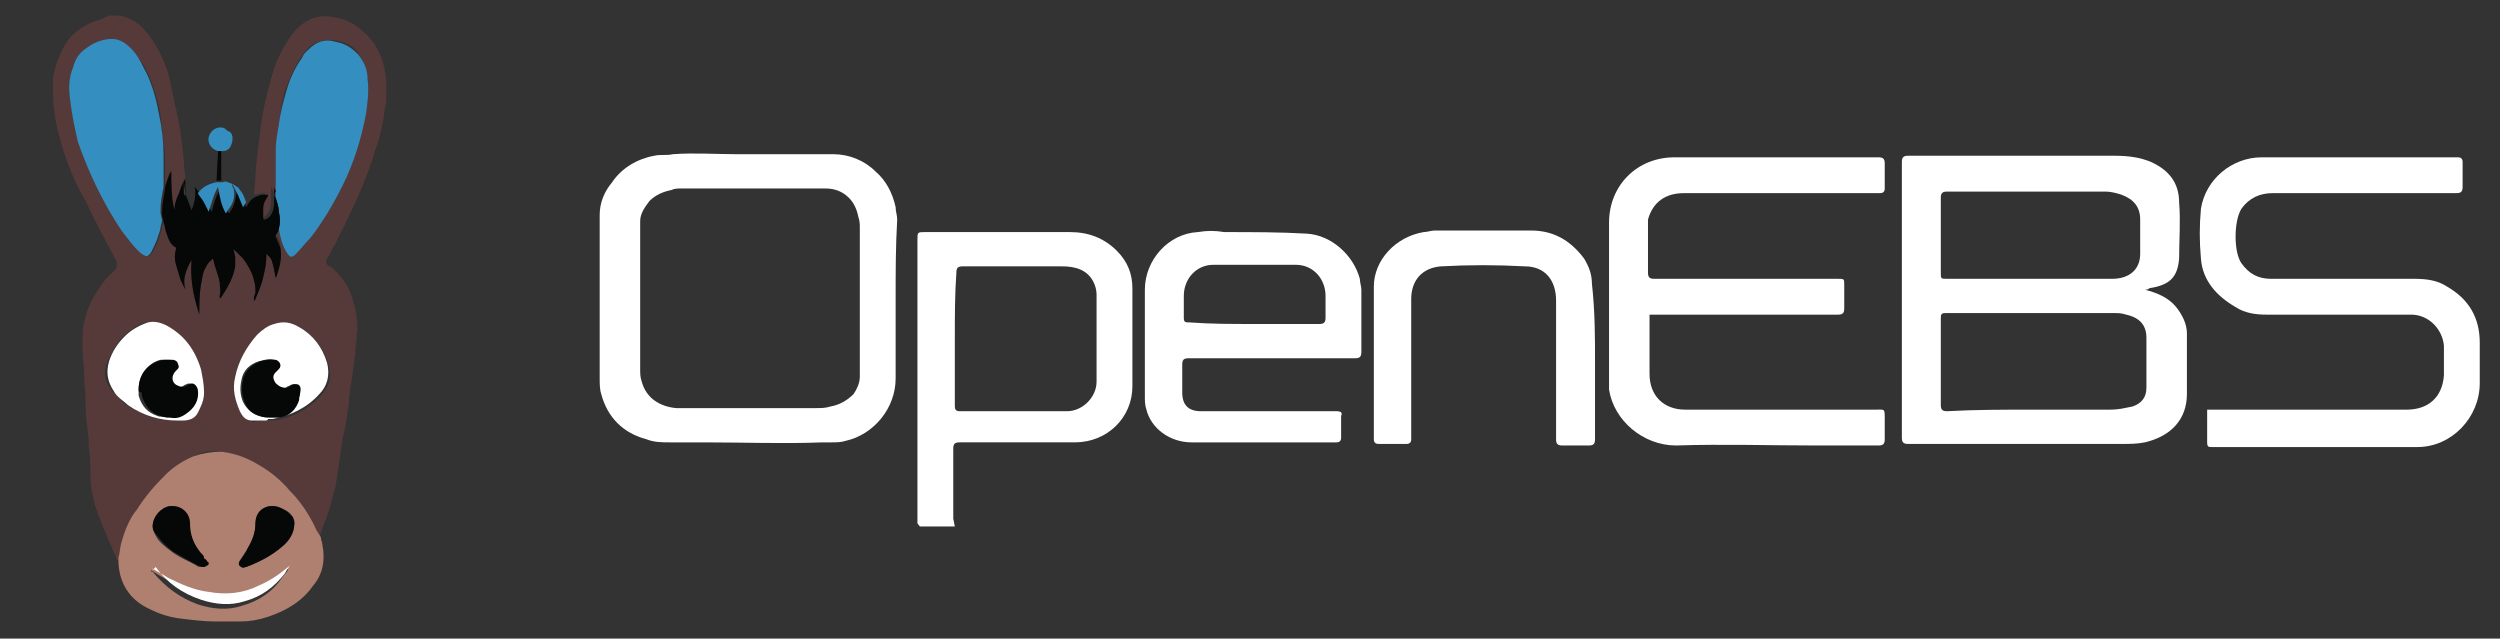 <?xml version="1.0" encoding="utf-8"?>
<!-- Generator: Adobe Illustrator 22.0.0, SVG Export Plug-In . SVG Version: 6.00 Build 0)  -->
<svg version="1.1" id="Layer_1" xmlns="http://www.w3.org/2000/svg" xmlns:xlink="http://www.w3.org/1999/xlink" x="0px" y="0px"
	 viewBox="0 0 160.5 41" style="enable-background:new 0 0 160.5 41;" xml:space="preserve">
<rect x="0" y="0" width="160.5" height="41" fill="#333333" stroke="none"/>
<style type="text/css">
	.st0{fill:#FFFFFF;}
	.st1{fill:#333333;}
	.st2{fill:#EAEAEA;}
	.st3{opacity:0.44;}
	.st4{fill:none;stroke:#C6C6C6;stroke-miterlimit:10;stroke-dasharray:8;}
	.st5{opacity:0.75;}
	.st6{fill:#663399;}
	.st7{opacity:0.29;}
	.st8{clip-path:url(#SVGID_2_);fill:#FFFFFF;}
	.st9{opacity:0.78;clip-path:url(#SVGID_2_);}
	.st10{fill:none;stroke:#663399;stroke-width:1.5;stroke-miterlimit:10;}
	.st11{fill:#7B7B7C;}
	.st12{fill:#F1F1F1;}
	.st13{fill:#1C1C1C;}
	.st14{fill:#8C8CF8;}
	.st15{opacity:0.31;fill:#8C8CF8;}
	.st16{fill:#D3D3D3;}
	.st17{fill:#8D8DF9;}
	.st18{fill:#FFFFFF;stroke:#663399;stroke-width:4;stroke-miterlimit:10;}
	.st19{fill:#DBDBDB;}
	.st20{fill:none;stroke:#BFBFC1;stroke-width:2;stroke-miterlimit:10;}
	.st21{fill:none;stroke:#FFFFFF;stroke-width:6;stroke-miterlimit:10;}
	.st22{opacity:0.39;}
	.st23{fill:none;stroke:#8C8CF8;stroke-miterlimit:10;stroke-dasharray:3;}
	.st24{fill:#C6C6C4;stroke:#FFFFFF;stroke-width:3;stroke-miterlimit:10;}
	.st25{fill:#C4C4C6;}
	.st26{fill:#FAFBFD;}
	.st27{fill:#848484;}
	.st28{fill:#FFFFFF;stroke:#DBDBDB;stroke-width:10;stroke-miterlimit:10;}
	.st29{fill:none;stroke:#8C8CF8;stroke-miterlimit:10;stroke-dasharray:3.014,3.014;}
	.st30{fill:#262626;}
	.st31{fill:#F15A29;}
	.st32{fill:#F05A2B;}
	.st33{fill:none;stroke:#C6C6C4;stroke-width:2;stroke-miterlimit:10;}
	.st34{fill:#8C8CF8;stroke:#FCFCFC;stroke-width:2;stroke-miterlimit:10;}
	.st35{fill:none;stroke:#989898;stroke-width:0.5;stroke-miterlimit:10;}
	.st36{fill:none;stroke:#8C8CF8;stroke-width:2;stroke-miterlimit:10;}
	.st37{fill:none;stroke:#663399;stroke-miterlimit:10;}
	.st38{opacity:0.34;}
	.st39{fill:#E5E5E5;}
	.st40{fill:none;stroke:#8C8CF8;stroke-miterlimit:10;}
	.st41{fill:#3B3B56;}
	.st42{fill:none;stroke:#7B7B7C;stroke-width:0.5;stroke-miterlimit:10;}
	.st43{fill:#493636;}
	.st44{fill:#B27F6F;}
	.st45{fill:#B18070;}
	.st46{fill:url(#SVGID_3_);}
	.st47{fill:url(#SVGID_4_);}
	.st48{fill:#050505;}
	.st49{fill:url(#SVGID_5_);}
	.st50{fill:url(#SVGID_6_);}
	.st51{fill:url(#SVGID_7_);}
	.st52{fill:#4B3838;}
	.st53{fill:#895B3B;}
	.st54{fill:#75431B;}
	.st55{fill:#020202;}
	.st56{fill:#FEFEFE;}
	.st57{fill:#E4BCAD;}
	.st58{opacity:0.34;fill:#348FC0;enable-background:new    ;}
	.st59{opacity:0.34;fill:none;stroke:#348FC0;stroke-width:0.136;stroke-miterlimit:10;enable-background:new    ;}
	.st60{fill:none;}
	.st61{fill:#A0D4F9;}
	.st62{opacity:0.3;fill:#33415C;enable-background:new    ;}
	.st63{opacity:0.31;clip-path:url(#SVGID_9_);fill:#E8E4D9;}
	.st64{opacity:0.2;}
	.st65{opacity:0.24;clip-path:url(#SVGID_11_);fill:#FFFFFF;enable-background:new    ;}
	.st66{fill:#060707;}
	.st67{opacity:0.28;}
	.st68{opacity:0.11;fill:none;stroke:#4D4D4D;stroke-miterlimit:10;}
	.st69{opacity:8.000000e-02;fill:none;stroke:#4D4D4D;stroke-miterlimit:10;}
	.st70{opacity:0.88;fill:#4D4D4D;}
	.st71{fill:#912626;}
	.st72{fill:#C6302B;}
	.st73{fill:#621B1C;}
	.st74{fill:#9A2928;}
	.st75{fill:#151F34;}
	.st76{fill:#348540;}
	.st77{fill:#7DBC42;}
	.st78{fill:url(#SVGID_12_);}
	.st79{fill:url(#SVGID_13_);}
	.st80{fill:url(#SVGID_14_);}
	.st81{fill:url(#SVGID_15_);}
	.st82{fill:url(#SVGID_16_);}
	.st83{opacity:0.34;fill:none;stroke:#348FC0;stroke-width:0.165;stroke-miterlimit:10;enable-background:new    ;}
	.st84{clip-path:url(#SVGID_22_);fill:#E8E4D9;}
	.st85{opacity:0.24;clip-path:url(#SVGID_24_);fill:#FFFFFF;enable-background:new    ;}
	.st86{fill:url(#SVGID_25_);}
	.st87{fill:url(#SVGID_26_);}
	.st88{fill:url(#SVGID_27_);}
	.st89{fill:url(#SVGID_28_);}
	.st90{fill:url(#SVGID_29_);}
	.st91{fill:none;stroke:#D1D1D1;stroke-miterlimit:10;}
	.st92{fill:#EFEFEF;}
	.st93{fill:url(#SVGID_30_);}
	.st94{fill:url(#SVGID_31_);}
	.st95{fill:url(#SVGID_32_);}
	.st96{fill:url(#SVGID_33_);}
	.st97{fill:url(#SVGID_34_);}
	.st98{fill:#F7F7F7;}
	.st99{fill:url(#SVGID_35_);}
	.st100{fill:url(#SVGID_36_);}
	.st101{fill:url(#SVGID_37_);}
	.st102{fill:url(#SVGID_38_);}
	.st103{fill:url(#SVGID_39_);}
	.st104{fill:url(#SVGID_40_);}
	.st105{fill:url(#SVGID_41_);}
	.st106{fill:url(#SVGID_42_);}
	.st107{fill:url(#SVGID_43_);}
	.st108{fill:url(#SVGID_44_);}
	.st109{fill:url(#SVGID_45_);}
	.st110{fill:url(#SVGID_46_);}
	.st111{fill:url(#SVGID_47_);}
	.st112{fill:url(#SVGID_48_);}
	.st113{fill:url(#SVGID_49_);}
	.st114{fill:#ADADAD;stroke:#FFFFFF;stroke-width:0.1;stroke-miterlimit:10;}
	.st115{fill:#7F7F7F;stroke:#FFFFFF;stroke-width:0.1;stroke-miterlimit:10;}
	.st116{fill:#7F7F7F;stroke:#ADADAD;stroke-width:0.1;stroke-miterlimit:10;}
	.st117{fill:#7F7F7F;}
	.st118{fill:url(#SVGID_50_);}
	.st119{fill:url(#SVGID_51_);}
	.st120{fill:url(#SVGID_52_);}
	.st121{fill:url(#SVGID_53_);}
	.st122{fill:url(#SVGID_54_);}
	.st123{fill:url(#SVGID_55_);}
	.st124{fill:url(#SVGID_56_);}
	.st125{fill:url(#SVGID_57_);}
	.st126{fill:url(#SVGID_58_);}
	.st127{fill:url(#SVGID_59_);}
	.st128{fill:url(#SVGID_62_);}
	.st129{fill:url(#SVGID_63_);}
	.st130{fill:url(#SVGID_64_);}
	.st131{fill:url(#SVGID_65_);}
	.st132{fill:url(#SVGID_66_);}
	.st133{fill:url(#SVGID_69_);}
	.st134{fill:url(#SVGID_70_);}
	.st135{fill:url(#SVGID_71_);}
	.st136{fill:url(#SVGID_72_);}
	.st137{fill:url(#SVGID_73_);}
	.st138{fill:url(#SVGID_74_);}
	.st139{fill:url(#SVGID_75_);}
	.st140{fill:url(#SVGID_76_);}
	.st141{fill:url(#SVGID_77_);}
	.st142{fill:url(#SVGID_78_);}
	.st143{fill:url(#SVGID_79_);}
	.st144{fill:url(#SVGID_80_);}
	.st145{fill:url(#SVGID_81_);}
	.st146{fill:url(#SVGID_82_);}
	.st147{fill:url(#SVGID_83_);}
	.st148{fill:url(#SVGID_84_);}
	.st149{fill:url(#SVGID_85_);}
	.st150{fill:url(#SVGID_86_);}
	.st151{fill:url(#SVGID_87_);}
	.st152{fill:url(#SVGID_88_);}
	.st153{fill:url(#SVGID_89_);}
	.st154{fill:url(#SVGID_90_);}
	.st155{fill:url(#SVGID_91_);}
	.st156{fill:url(#SVGID_92_);}
	.st157{fill:url(#SVGID_93_);}
	.st158{fill:url(#SVGID_94_);}
	.st159{fill:url(#SVGID_95_);}
	.st160{fill:url(#SVGID_96_);}
	.st161{fill:url(#SVGID_97_);}
	.st162{fill:url(#SVGID_98_);}
	.st163{fill:url(#SVGID_99_);}
	.st164{fill:url(#SVGID_100_);}
	.st165{fill:url(#SVGID_101_);}
	.st166{fill:url(#SVGID_102_);}
	.st167{fill:url(#SVGID_103_);}
	.st168{fill:url(#SVGID_104_);}
	.st169{fill:url(#SVGID_105_);}
	.st170{fill:url(#SVGID_106_);}
	.st171{fill:url(#SVGID_107_);}
	.st172{fill:url(#SVGID_108_);}
	.st173{fill:url(#SVGID_109_);}
	.st174{fill:url(#SVGID_110_);}
	.st175{fill:url(#SVGID_111_);}
	.st176{fill:url(#SVGID_112_);}
	.st177{fill:url(#SVGID_113_);}
	.st178{fill:none;stroke:#8C8CF8;stroke-width:0.5;stroke-miterlimit:10;}
	.st179{fill:none;stroke:#D1D1D1;stroke-width:0.75;stroke-miterlimit:10;}
	.st180{fill:#D1D1D1;}
	.st181{fill:none;stroke:#D1D1D1;stroke-width:0.75;stroke-miterlimit:10;stroke-dasharray:3;}
	.st182{fill:none;stroke:#939393;stroke-miterlimit:10;}
	.st183{fill:#CCCCCC;stroke:#CCCCCC;stroke-width:0.5;stroke-miterlimit:10;}
	.st184{fill:#CCCCCC;stroke:#FFFFFF;stroke-width:0.1;stroke-miterlimit:10;}
	.st185{fill:#CCCCCC;stroke:#FFFFFF;stroke-width:0.25;stroke-miterlimit:10;}
	.st186{fill:#D1D1D1;stroke:#D1D1D1;stroke-width:0.75;stroke-miterlimit:10;}
	.st187{fill:#CCCCCC;}
	.st188{fill:#FFFFFF;stroke:#D1D1D1;stroke-width:3;stroke-miterlimit:10;}
	.st189{fill:#D1D1D1;stroke:#D1D1D1;stroke-width:0.25;stroke-miterlimit:10;}
	.st190{fill:url(#SVGID_116_);}
	.st191{fill:url(#SVGID_117_);}
	.st192{fill:url(#SVGID_118_);}
	.st193{fill:url(#SVGID_119_);}
	.st194{fill:url(#SVGID_120_);}
	.st195{opacity:0.31;clip-path:url(#SVGID_122_);fill:#E8E4D9;}
	.st196{opacity:0.24;clip-path:url(#SVGID_124_);fill:#FFFFFF;enable-background:new    ;}
	.st197{fill:url(#SVGID_125_);}
	.st198{fill:url(#SVGID_126_);}
	.st199{fill:url(#SVGID_127_);}
	.st200{fill:url(#SVGID_128_);}
	.st201{fill:url(#SVGID_129_);}
	.st202{opacity:0.31;clip-path:url(#SVGID_131_);fill:#E8E4D9;}
	.st203{opacity:0.24;clip-path:url(#SVGID_133_);fill:#FFFFFF;enable-background:new    ;}
	.st204{fill:#989898;}
	.st205{fill:#8790B5;}
	.st206{fill:#ADADAD;}
	.st207{fill:#303030;}
	.st208{fill:#E1E1E1;}
	.st209{fill:#26283E;}
	.st210{fill:#B5D118;}
	.st211{fill:#563A39;}
	.st212{fill:#AF8070;}
	.st213{fill:#348FC0;}
	.st214{fill:#4B3938;}
</style>
<path class="st0" d="M137.7,18.6c0.8,0.2,1.5,0.5,2,1.1c0.4,0.5,0.7,1.1,0.7,1.7c0,1.3,0,2.6,0,3.9c0,1.6-1,2.7-2.7,3.1
	c-0.5,0.1-1,0.1-1.4,0.1c-4.6,0-9.2,0-13.8,0c-0.3,0-0.4-0.1-0.4-0.4c0-5.9,0-11.8,0-17.7c0-0.3,0.1-0.4,0.4-0.4c4.4,0,8.9,0,13.3,0
	c0.8,0,1.6,0.1,2.3,0.4c1.1,0.5,1.8,1.3,1.8,2.6c0.1,1.2,0,2.4,0,3.6c-0.1,1.2-0.6,1.7-1.9,1.9C137.9,18.6,137.8,18.6,137.7,18.6z
	 M130.4,26.3c1.7,0,3.4,0,5.1,0c0.5,0,0.9-0.1,1.4-0.2c0.6-0.2,0.9-0.6,0.9-1.2c0-1.1,0-2.2,0-3.2c0-0.8-0.4-1.3-1.3-1.5
	c-0.3-0.1-0.5-0.1-0.8-0.1c-3.6,0-7.2,0-10.8,0c-0.3,0-0.3,0.1-0.3,0.4c0,1.8,0,3.7,0,5.5c0,0.3,0.1,0.4,0.4,0.4
	C126.8,26.3,128.6,26.3,130.4,26.3L130.4,26.3z M130.3,17.9L130.3,17.9c1.8,0,3.5,0,5.3,0c1.1,0,1.8-0.6,1.8-1.6c0-0.7,0-1.4,0-2.2
	c0-0.8-0.4-1.3-1.2-1.6c-0.3-0.1-0.7-0.2-1-0.2c-3.4,0-6.8,0-10.2,0c-0.3,0-0.4,0.1-0.4,0.4c0,1.6,0,3.2,0,4.8c0,0.4,0,0.4,0.4,0.4
	L130.3,17.9z"/>
<path class="st0" d="M105.9,20.2v0.4c0,1.1,0,2.3,0,3.4c0,1.4,0.9,2.3,2.3,2.3c4.1,0,8.2,0,12.2,0c0.6,0,0.6-0.1,0.6,0.6
	c0,0.4,0,0.9,0,1.3c0,0.3-0.1,0.4-0.4,0.4c-1.3,0-2.7,0-4,0c-3,0-6-0.1-9,0c-2.1,0-4-1.6-4.3-3.6c0-0.2,0-0.4,0-0.6
	c0-3.4,0-6.8,0-10.1c0-2.4,1.8-4.2,4.2-4.2c4.4,0,8.7,0,13.1,0c0.3,0,0.4,0.1,0.4,0.4c0,0.5,0,1.1,0,1.6c0,0.2-0.1,0.3-0.3,0.3
	c-0.1,0-0.2,0-0.3,0c-4.1,0-8.2,0-12.3,0c-1.2,0-2,0.6-2.3,1.7c0,0.2,0,0.4,0,0.6c0,0.9,0,1.9,0,2.8c0,0.3,0.1,0.4,0.4,0.4
	c3.9,0,7.9,0,11.8,0c0.4,0,0.4,0,0.4,0.4c0,0.5,0,1,0,1.5c0,0.3-0.1,0.4-0.4,0.4c-3.7,0-7.4,0-11.1,0L105.9,20.2z"/>
<path class="st0" d="M141.7,26.3h0.5c4.1,0,8.2,0,12.3,0c1.4,0,2.3-0.8,2.4-2.2c0-0.6,0-1.3,0-1.9c-0.1-1.1-1-2-2.1-2
	c-3.1,0-6.2,0-9.3,0c-0.7,0-1.4-0.1-2-0.5c-1.2-0.7-2.1-1.7-2.2-3.1c-0.1-1.1-0.1-2.1,0-3.2c0.3-1.9,2-3.3,3.9-3.3
	c4.2,0,8.4,0,12.6,0c0.2,0,0.3,0.1,0.3,0.3c0,0.5,0,1,0,1.6c0,0.3-0.1,0.4-0.4,0.4c-3.9,0-7.9,0-11.8,0c-0.8,0-1.5,0.3-2,1
	c-0.5,0.8-0.5,2.8,0,3.5c0.5,0.7,1.1,1,1.9,1c3.1,0,6.1,0,9.2,0c0.8,0,1.5,0.1,2.1,0.5c1.4,0.8,2.1,2,2.1,3.6c0,0.9,0,1.7,0,2.6
	c0,2.2-1.8,4.1-4,4.1c-4.4,0-8.8,0-13.2,0c-0.2,0-0.3,0-0.3-0.3C141.7,27.6,141.7,27,141.7,26.3z"/>
<path class="st0" d="M61.3,33.8c-0.8,0-1.5,0-2.2,0c-0.1,0-0.1-0.1-0.2-0.2c0-0.1,0-0.2,0-0.3c0-6,0-11.9,0-17.9
	c0-0.5,0-0.5,0.5-0.5c3.1,0,6.2,0,9.3,0c1.2,0,2.2,0.4,3,1.2c0.7,0.7,1,1.5,1,2.4c0,2.1,0,4.2,0,6.3c0,2-1.6,3.6-3.7,3.6
	c-1.9,0-3.9,0-5.8,0c-0.5,0-1.1,0-1.6,0c-0.3,0-0.4,0.1-0.4,0.4c0,1.5,0,3,0,4.5L61.3,33.8z M61.3,21.7c0,1.4,0,2.9,0,4.3
	c0,0.2,0,0.4,0.3,0.4c2.3,0,4.6,0,6.9,0c1,0,1.9-0.9,1.9-1.9c0-1.9,0-3.7,0-5.6c0-0.3-0.1-0.6-0.2-0.8c-0.4-0.8-1.2-1-2-1
	c-2.1,0-4.3,0-6.4,0c-0.3,0-0.4,0.1-0.4,0.4C61.3,18.9,61.3,20.3,61.3,21.7L61.3,21.7z"/>
<path class="st0" d="M81.7,23c-1.8,0-3.6,0-5.4,0c-0.3,0-0.4,0.1-0.4,0.4c0,0.6,0,1.2,0,1.8c0,0.8,0.4,1.2,1.2,1.2
	c1.4,0,2.8,0,4.2,0c1.5,0,3,0,4.5,0c0.3,0,0.4,0.1,0.3,0.3c0,0.5,0,1,0,1.4c0,0.2-0.1,0.3-0.3,0.3c-3.1,0-6.2,0-9.3,0
	c-1.4,0-2.6-0.9-2.9-2.1c-0.1-0.3-0.1-0.6-0.1-0.8c0-2.3,0-4.6,0-6.9c0-1.9,1.5-3.6,3.4-3.7c0.6-0.1,1.1-0.1,1.7,0
	c1.8,0,3.6,0,5.3,0.1c1.6,0.1,3,1.4,3.4,2.9c0,0.2,0.1,0.5,0.1,0.7c0,1.3,0,2.6,0,4c0,0.3-0.1,0.4-0.4,0.4C85.3,23,83.5,23,81.7,23z
	 M80.5,20.8c1.4,0,2.8,0,4.2,0c0.3,0,0.4-0.1,0.4-0.4c0-0.5,0-0.9,0-1.4c0-1.1-0.8-2-1.9-2c-1.8,0-3.5,0-5.3,0c-1.1,0-1.9,0.9-1.9,2
	c0,0.5,0,0.9,0,1.4c0,0.3,0.1,0.3,0.4,0.3C77.7,20.8,79.1,20.8,80.5,20.8z"/>
<path class="st0" d="M102.4,23.2c0,1.7,0,3.3,0,5c0,0.3-0.1,0.4-0.4,0.4c-0.6,0-1.1,0-1.7,0c-0.3,0-0.4-0.1-0.4-0.4c0-3,0-5.9,0-8.9
	c0-1.3-0.7-2.2-2-2.2c-1.8-0.1-3.6-0.1-5.4,0c-1.2,0.1-1.9,0.9-1.9,2.1c0,2.5,0,5,0,7.5c0,0.5,0,1,0,1.5c0,0.2-0.1,0.3-0.3,0.3
	c-0.6,0-1.2,0-1.8,0c-0.2,0-0.3-0.1-0.3-0.3c0-3.3,0-6.5,0-9.8c0-1.7,1.4-3.2,3.2-3.5c0.2,0,0.5-0.1,0.7-0.1c2.1,0,4.2,0,6.2,0
	c1.4,0,2.5,0.6,3.4,1.8c0.3,0.5,0.5,1,0.5,1.6C102.4,20,102.4,21.6,102.4,23.2L102.4,23.2z"/>
<path class="st0" d="M57.5,19.2c0,1.7,0,3.4,0,5.1c0,1.9-1.4,3.6-3.2,4c-0.3,0.1-0.6,0.1-0.9,0.1c-0.2,0-0.4,0-0.6,0
	c-2.5,0.1-5,0-7.6,0c-0.7,0-1.5,0-2.2,0c-0.5,0-1,0-1.5-0.2c-1.5-0.4-2.5-1.4-2.9-2.9c-0.1-0.3-0.1-0.7-0.1-1c0-0.4,0-0.8,0-1.2
	c0-2.7,0-5.4,0-8c0-0.4,0-0.9,0-1.3c0-0.8,0.3-1.5,0.8-2.1c0.6-0.9,1.6-1.5,2.7-1.7c0.4-0.1,0.8,0,1.2-0.1c1.4-0.1,2.7,0,4.1,0
	c1.4,0,2.7,0,4.1,0c0.7,0,1.4,0,2.1,0c1,0,2,0.4,2.7,1.1c0.7,0.6,1.1,1.4,1.3,2.3c0,0.3,0.1,0.5,0.1,0.8
	C57.5,15.8,57.5,17.5,57.5,19.2L57.5,19.2z M48.1,26.2L48.1,26.2c1.4,0,2.9,0,4.3,0c0.3,0,0.6,0,0.9-0.1c0.6-0.1,1.1-0.4,1.5-0.8
	c0.2-0.3,0.4-0.7,0.4-1.1c0-0.2,0-0.4,0-0.6c0-0.5,0-1,0-1.5c0-0.4,0-0.7,0-1.1l0-1.3l0-1.1l0-1.2c0-0.4,0-0.8,0-1.2
	c0-0.5,0-1.1,0-1.6c0-0.2,0-0.4-0.1-0.7c-0.1-0.5-0.3-0.9-0.6-1.2c-0.4-0.4-0.9-0.6-1.5-0.6c-0.1,0-0.2,0-0.2,0c-0.1,0-0.3,0-0.4,0
	c-0.5,0-1.1,0-1.6,0c-2.3,0-4.7,0-7,0c-0.3,0-0.5,0-0.7,0.1c-0.5,0.1-1,0.3-1.4,0.7c-0.3,0.4-0.6,0.8-0.6,1.3c0,0.4,0,0.9,0,1.3
	l0,1.2l0,1.3l0,1.2l0,1.2l0,1.1c0,0.4,0,0.8,0,1.2c0,0.3,0,0.7,0,1c0,0.3,0,0.5,0.1,0.8c0.3,1.1,1.2,1.6,2.2,1.7c0,0,0.1,0,0.1,0
	c0.2,0,0.5,0,0.7,0H48.1z"/>
<g>
	<path class="st211" d="M7,1h0.5c0,0,0,0,0.1,0c0.2,0,0.5,0.1,0.7,0.2c0.5,0.2,0.9,0.6,1.3,1.1c0.5,0.7,0.9,1.5,1.2,2.4
		C11,5.5,11.1,6.2,11.3,7c0.2,0.8,0.3,1.6,0.4,2.4c0.1,0.7,0.1,1.3,0.2,2c-0.2,0.3-0.3,0.6-0.4,0.9c-0.1,0.3-0.2,0.7-0.3,1.1
		c-0.3-0.8-0.3-1.6-0.2-2.5c-0.2,0.3-0.3,0.7-0.4,1c0-0.1,0-0.2,0-0.3c0-0.5,0-1.1,0-1.6c-0.1-0.9-0.2-1.8-0.3-2.7c-0.2-1-0.5-2-1-3
		C9,3.9,8.8,3.5,8.4,3.1C8,2.8,7.6,2.6,7.2,2.6c-0.7,0-1.3,0.2-1.8,0.7C5,3.5,4.8,3.9,4.7,4.3C4.4,5,4.4,5.7,4.5,6.4
		c0.1,0.9,0.3,1.8,0.6,2.7c0.6,2.1,1.6,3.9,2.8,5.7c0.4,0.6,0.8,1.1,1.3,1.5c0.3,0.2,0.4,0.2,0.6-0.1c0.2-0.4,0.4-0.8,0.5-1.2
		c0.1-0.3,0.1-0.6,0.2-0.8c0.1,0.2,0.1,0.5,0.2,0.7c0.2,0.3,0.3,0.7,0.6,0.9c0,0,0,0.1,0,0.1c-0.1,0.3,0,0.7,0,1
		c0.1,0.3,0.2,0.7,0.3,1c0.1,0.2,0.2,0.4,0.3,0.6c-0.1-0.3,0-0.7,0-1c0.1-0.3,0.2-0.6,0.4-0.9c-0.1,1.2,0.1,2.4,0.5,3.5
		c0,0,0,0,0-0.1c0-0.6,0-1.2,0.1-1.8c0-0.4,0.1-0.7,0.3-1.1c0.1-0.2,0.2-0.4,0.4-0.5c0.1,0,0.1,0,0.1,0c0.2,0.4,0.4,0.9,0.4,1.4
		c0.1,0.3,0.1,0.6,0,0.9c0,0,0,0,0,0.1c0,0,0,0,0.1,0c0.4-0.6,0.8-1.2,0.9-2c0-0.2,0-0.4,0-0.6c0-0.2-0.1-0.4-0.1-0.5l0,0
		c0.2,0.2,0.4,0.4,0.6,0.6c0.3,0.4,0.6,0.9,0.7,1.4c0.1,0.3,0.1,0.5,0.1,0.8c0,0.2-0.1,0.3-0.1,0.5c0,0,0,0,0,0l0,0l0,0
		c0,0,0-0.1,0.1-0.1c0.2-0.4,0.4-0.9,0.5-1.4c0.1-0.4,0.2-0.8,0.2-1.3c0-0.1,0-0.1,0-0.2c0.1,0,0.1,0.1,0.2,0.2
		c0.2,0.2,0.2,0.5,0.3,0.8c0,0.2,0.1,0.4,0.1,0.6c0-0.1,0.1-0.2,0.1-0.3c0.2-0.5,0.3-1.1,0.2-1.7c0-0.3-0.1-0.5-0.3-0.7
		c0-0.1,0-0.1,0-0.1c0.1-0.1,0.1-0.3,0.2-0.4c0,0,0,0,0,0c0.1,0.5,0.3,1,0.5,1.5c0.2,0.3,0.3,0.3,0.6,0.1c0.3-0.3,0.6-0.6,0.9-1
		c0.8-1.1,1.5-2.2,2.1-3.4c0.7-1.5,1.2-3,1.5-4.6c0.1-0.7,0.2-1.5,0.1-2.2c-0.1-0.6-0.3-1.2-0.6-1.6c-0.4-0.5-0.8-0.7-1.4-0.8
		c-0.6-0.1-1.1,0-1.6,0.3c-0.3,0.2-0.5,0.5-0.7,0.8c-0.4,0.6-0.7,1.3-1,2.1C18.1,6.5,18,7.2,17.9,8c-0.1,0.6-0.1,1.1-0.2,1.7
		c0,0.3,0,0.5,0,0.8c0,0.4,0,0.9,0,1.3c0,0.3,0.1,0.6,0,0.9c-0.1-0.2-0.1-0.3-0.2-0.5c0-0.1-0.1-0.2-0.1-0.3c0,0.3,0,0.6,0,0.8
		c0,0.3,0,0.5-0.1,0.8c-0.1,0.2-0.2,0.4-0.5,0.5c-0.1,0-0.1,0-0.1-0.1c-0.1-0.2-0.1-0.4,0-0.6c0.1-0.3,0.2-0.6,0.3-0.8
		c0,0,0,0,0-0.1c0,0-0.1,0-0.1,0c-0.2,0-0.4,0.1-0.6,0.1c0.1-0.8,0.1-1.6,0.2-2.4c0.1-0.8,0.2-1.6,0.3-2.4c0.2-1.2,0.5-2.4,0.9-3.6
		C18,3.4,18.4,2.6,19,1.9c0.7-0.7,1.5-1,2.4-0.8c0.8,0.1,1.5,0.5,2,1c0.9,0.8,1.3,1.9,1.4,3.1c0,0.3,0,0.6,0,0.9
		c0,0.3,0,0.6-0.1,0.9c-0.1,0.9-0.3,1.8-0.6,2.6c-0.6,2.1-1.6,4.1-2.6,6.1c-0.2,0.3-0.3,0.6-0.5,0.9c-0.1,0.2-0.1,0.3,0.1,0.5
		c0,0,0,0,0.1,0c0.3,0.2,0.5,0.5,0.7,0.7c0.5,0.6,0.7,1.2,0.9,2c0.1,0.5,0.2,1.1,0.1,1.7c0,0.4-0.1,0.8-0.1,1.3
		c-0.1,0.5-0.1,0.9-0.2,1.4c-0.1,0.6-0.2,1.2-0.2,1.7c-0.1,0.7-0.2,1.5-0.4,2.2c-0.1,0.7-0.2,1.4-0.3,2.1c-0.1,0.5-0.1,1-0.3,1.5
		c-0.2,1-0.6,1.9-0.9,2.8c0,0,0-0.1,0-0.1c-0.1-0.1-0.1-0.3-0.2-0.4c-0.4-0.9-1-1.7-1.7-2.5c-0.6-0.6-1.2-1.1-1.9-1.6
		c-0.8-0.5-1.6-0.8-2.5-0.9c-0.6-0.1-1.2,0-1.8,0.3c-0.7,0.3-1.3,0.7-1.8,1.2c-0.7,0.7-1.3,1.4-1.8,2.2c-0.4,0.7-0.7,1.4-1,2.1
		c-0.1,0.3-0.1,0.7-0.2,1c0,0.1,0,0.1-0.1,0.2c0,0,0-0.1,0-0.1c-0.3-0.7-0.6-1.4-0.9-2.1c-0.2-0.6-0.5-1.2-0.6-1.8
		c-0.2-0.7-0.2-1.4-0.2-2.2c0-0.5-0.1-0.9-0.1-1.4c0-0.4-0.1-0.8-0.1-1.1c-0.1-0.5-0.1-1-0.1-1.5c0-0.6-0.1-1.2-0.1-1.8
		c0-0.5-0.1-1.1-0.1-1.6c0-0.6,0-1.2,0.1-1.7c0.2-1,0.7-1.9,1.4-2.8c0.2-0.2,0.4-0.4,0.6-0.6c0.1-0.1,0.1-0.2,0.1-0.4
		c0,0,0-0.1,0-0.1c-0.7-1.3-1.4-2.6-2-3.9C4.6,11.4,4,9.7,3.6,7.9C3.5,7.3,3.4,6.6,3.4,6c0,0,0,0,0-0.1V5.6c0,0,0,0,0,0
		c0-0.2,0-0.4,0-0.6C3.5,4.4,3.7,3.8,4,3.2c0.5-1.1,1.5-1.7,2.6-2C6.7,1.1,6.9,1.1,7,1z M17,27c0.1,0,0.2,0,0.3,0c0.1,0,0.2,0,0.3,0
		c1.2-0.2,2.2-0.7,3-1.6c0.6-0.6,0.7-1.3,0.5-2c-0.3-1-0.9-1.7-1.8-2.3c-0.5-0.3-1-0.4-1.6-0.2c-0.4,0.1-0.8,0.4-1.1,0.7
		c-0.7,0.7-1.2,1.7-1.4,2.7c-0.2,0.8,0,1.5,0.3,2.2c0.2,0.3,0.4,0.5,0.8,0.6C16.5,27,16.8,27,17,27z M11.4,27c0.1,0,0.1,0,0.2,0
		c0.4,0,0.8-0.1,1-0.5c0.2-0.4,0.4-0.8,0.4-1.3c0-0.5-0.1-1-0.2-1.5c-0.3-1.2-1-2.1-2.2-2.8c-0.4-0.2-0.8-0.3-1.2-0.2
		c-0.6,0.1-1,0.5-1.5,0.9c-0.4,0.4-0.7,1-1,1.6c-0.3,0.7-0.2,1.3,0.3,1.9c0.3,0.3,0.6,0.6,0.9,0.9C9.2,26.7,10.3,27,11.4,27L11.4,27
		z"/>
	<path class="st212" d="M20.6,34.5c0,0.2,0.1,0.3,0.1,0.5c0.2,1,0,1.9-0.6,2.6c-0.7,1-1.7,1.6-2.9,2c-0.6,0.2-1.2,0.3-1.8,0.3
		c0,0-0.1,0-0.1,0H14c0,0,0,0-0.1,0c-0.8,0-1.6-0.1-2.4-0.2c-0.7-0.1-1.3-0.3-1.9-0.6c-1.3-0.6-2-1.7-2-3.2c0,0,0-0.1,0-0.1
		c0.1-0.3,0.1-0.7,0.2-1c0.2-0.7,0.5-1.5,1-2.1c0.5-0.8,1.1-1.5,1.8-2.2c0.5-0.5,1.1-0.9,1.8-1.2c0.6-0.2,1.2-0.3,1.8-0.3
		c0.9,0.1,1.7,0.4,2.5,0.9c0.7,0.4,1.4,1,1.9,1.6c0.7,0.7,1.3,1.6,1.7,2.5C20.4,34.2,20.5,34.3,20.6,34.5
		C20.6,34.5,20.6,34.5,20.6,34.5z M18.5,36.5C18.5,36.5,18.5,36.5,18.5,36.5c-0.7,0.5-1.3,0.9-2,1.2c-1,0.5-2.1,0.6-3.2,0.4
		c-0.9-0.2-1.8-0.5-2.6-0.9c-0.4-0.2-0.7-0.4-1-0.6l0,0l0,0c0,0.1,0,0.1,0.1,0.1c0.8,1,1.8,1.7,2.9,2.1c0.9,0.3,1.9,0.4,2.8,0.1
		c1.1-0.3,2-0.9,2.6-1.8C18.3,36.8,18.5,36.7,18.5,36.5C18.5,36.5,18.5,36.5,18.5,36.5C18.6,36.5,18.5,36.5,18.5,36.5L18.5,36.5z
		 M18.9,33.6c0-0.1,0-0.3-0.1-0.4c-0.1-0.2-0.3-0.4-0.6-0.5c-0.5-0.3-1.1-0.3-1.5,0.1c-0.2,0.2-0.3,0.5-0.3,0.8
		c0,0.6-0.2,1.1-0.5,1.6c-0.2,0.3-0.3,0.5-0.5,0.8c-0.1,0.1-0.1,0.3,0.1,0.4c0.1,0.1,0.2,0,0.3,0c0.8-0.3,1.6-0.7,2.3-1.3
		C18.6,34.7,18.8,34.2,18.9,33.6L18.9,33.6z M9.8,33.8c0,0.2,0.1,0.4,0.2,0.6c0.2,0.4,0.6,0.7,1,1c0.5,0.4,1.1,0.6,1.6,0.9
		c0.1,0.1,0.2,0.1,0.3,0.1c0.1,0,0.2,0,0.3-0.1c0.1,0,0.1-0.1,0.1-0.2c0-0.1-0.1-0.2-0.2-0.2c0,0-0.1-0.1-0.1-0.1
		c0-0.1,0-0.1-0.1-0.2c0,0-0.1-0.1-0.1-0.1c-0.4-0.6-0.6-1.2-0.7-1.9c0-0.7-0.6-1.2-1.3-1.1C10.4,32.6,9.8,33.1,9.8,33.8L9.8,33.8z"
		/>
	<path class="st212" d="M24.8,5.2L24.8,5.2l0,0.9l0,0h0C24.8,5.8,24.8,5.5,24.8,5.2z"/>
	<path class="st213" d="M10.4,14.2c-0.1,0.3-0.1,0.6-0.2,0.8c-0.1,0.4-0.3,0.8-0.5,1.2c-0.2,0.3-0.3,0.3-0.6,0.1
		c-0.5-0.4-0.9-1-1.3-1.5c-1.2-1.8-2.1-3.7-2.8-5.7C4.8,8.2,4.6,7.3,4.5,6.4C4.4,5.7,4.4,5,4.7,4.3C4.8,3.9,5,3.5,5.4,3.2
		c0.5-0.4,1.1-0.7,1.8-0.7c0.5,0,0.9,0.3,1.2,0.6C8.8,3.5,9,3.9,9.2,4.3c0.5,0.9,0.8,1.9,1,3c0.2,0.9,0.3,1.8,0.3,2.7
		c0,0.5,0,1.1,0,1.6c0,0.1,0,0.2,0,0.3c0,0,0,0.1,0,0.1c-0.1,0.5-0.2,1-0.2,1.6C10.3,13.8,10.4,14,10.4,14.2z"/>
	<path class="st213" d="M17.7,12.7c0-0.3,0-0.6,0-0.9c0-0.4,0-0.9,0-1.3c0-0.3,0-0.5,0-0.8c0-0.6,0.1-1.1,0.2-1.7
		c0.1-0.8,0.3-1.5,0.5-2.2c0.2-0.7,0.5-1.4,1-2.1C19.5,3.4,19.8,3.2,20,3c0.5-0.4,1-0.5,1.6-0.3c0.6,0.1,1,0.4,1.4,0.8
		c0.4,0.5,0.6,1,0.6,1.6c0.1,0.7,0,1.5-0.1,2.2c-0.3,1.6-0.8,3.2-1.5,4.6c-0.6,1.2-1.3,2.4-2.1,3.4c-0.3,0.3-0.6,0.7-0.9,1
		c-0.3,0.3-0.4,0.2-0.6-0.1c-0.3-0.5-0.4-1-0.5-1.5c0,0,0,0,0,0c0.1-0.4,0.1-0.7,0-1.1C17.9,13.3,17.8,13,17.7,12.7z"/>
	<path class="st66" d="M17.7,12.7c0.1,0.3,0.2,0.6,0.2,0.9c0.1,0.4,0.1,0.7,0,1.1c0,0.1-0.1,0.3-0.2,0.4c0,0,0,0.1,0,0.1
		c0.1,0.2,0.2,0.5,0.3,0.7c0.1,0.6,0,1.1-0.2,1.7c0,0.1-0.1,0.2-0.1,0.3c0-0.2-0.1-0.4-0.1-0.6c-0.1-0.3-0.1-0.6-0.3-0.8
		c-0.1-0.1-0.1-0.1-0.2-0.2c0,0.1,0,0.1,0,0.2c0,0.4-0.1,0.9-0.2,1.3c-0.1,0.5-0.3,0.9-0.5,1.4c0,0,0,0.1-0.1,0.1l0,0
		c0-0.2,0-0.3,0.1-0.5c0-0.3,0-0.5-0.1-0.8c-0.1-0.5-0.4-1-0.7-1.4c-0.2-0.2-0.4-0.4-0.6-0.6l0,0l0,0c0,0.2,0.1,0.4,0.1,0.5
		c0,0.2,0,0.4,0,0.6c-0.1,0.7-0.5,1.4-0.9,2c0,0,0,0.1-0.1,0c0,0,0,0,0-0.1c0.1-0.3,0-0.6,0-0.9c-0.1-0.5-0.3-0.9-0.4-1.4
		c0-0.1-0.1-0.1-0.1,0c-0.2,0.1-0.3,0.3-0.4,0.5c-0.2,0.3-0.2,0.7-0.3,1.1c-0.1,0.6-0.1,1.2-0.1,1.8c0,0,0,0,0,0.1
		c-0.4-1.2-0.6-2.3-0.5-3.5c-0.2,0.3-0.3,0.6-0.4,0.9c-0.1,0.3-0.1,0.6,0,1c-0.1-0.2-0.2-0.4-0.3-0.6c-0.1-0.3-0.2-0.7-0.3-1
		c-0.1-0.3-0.1-0.7,0-1c0,0,0-0.1,0-0.1c-0.4-0.2-0.5-0.6-0.6-0.9c-0.1-0.2-0.1-0.5-0.2-0.7c0-0.2-0.1-0.4-0.1-0.6
		c0-0.5,0.1-1,0.2-1.6c0,0,0-0.1,0-0.1c0.1-0.3,0.2-0.7,0.4-1c0,0.8,0,1.7,0.2,2.5c0-0.4,0.1-0.7,0.3-1.1c0.1-0.3,0.2-0.6,0.4-0.9
		c0,0,0,0.1,0,0.1c0,0,0,0,0,0c0,0.2,0,0.5,0,0.7c0,0.1,0,0.2,0.1,0.4c0.1,0.3,0.2,0.5,0.3,0.8c0.2-0.5,0.3-1,0.2-1.5l0,0
		c0.1,0.1,0.2,0.3,0.4,0.4c0.1,0.2,0.3,0.4,0.4,0.6c0.1,0.2,0.2,0.4,0.3,0.6c0.1-0.5,0.3-1.1,0.6-1.6c0.1,0.6,0.2,1.2,0.5,1.7
		c0.1-0.1,0.1-0.2,0.2-0.3c0.2-0.4,0.3-0.9,0.3-1.3c0-0.1-0.1-0.2-0.1-0.3l0,0c0.3,0.5,0.5,0.9,0.7,1.5c0.1-0.1,0.1-0.2,0.2-0.3
		c0.1-0.2,0.3-0.3,0.5-0.4c0.2-0.1,0.4-0.1,0.6-0.1c0,0,0.1,0,0.1,0c0,0,0,0,0,0.1c-0.2,0.3-0.3,0.5-0.3,0.8c0,0.2,0,0.4,0,0.6
		c0,0.1,0.1,0.1,0.1,0.1c0.3-0.1,0.4-0.3,0.5-0.5c0.1-0.3,0.1-0.5,0.1-0.8c0-0.3,0-0.6,0-0.8c0,0.1,0.1,0.2,0.1,0.3
		C17.6,12.4,17.6,12.6,17.7,12.7z"/>
	<path class="st0" d="M17,27c-0.3,0-0.5,0-0.8,0c-0.4,0-0.6-0.2-0.8-0.6c-0.3-0.7-0.5-1.4-0.3-2.2c0.2-1,0.7-1.9,1.4-2.7
		c0.3-0.3,0.7-0.6,1.1-0.7c0.6-0.2,1.1-0.1,1.6,0.2c0.9,0.5,1.5,1.3,1.8,2.3c0.2,0.8,0,1.5-0.5,2c-0.8,0.9-1.9,1.4-3,1.6
		c-0.1,0-0.2,0-0.3,0C17.2,27,17.1,27,17,27z M17.4,26.8c0.2,0,0.3,0,0.5,0c0.6-0.1,1-0.5,1.2-1.1c0.1-0.2,0.2-0.4,0.1-0.7
		c0-0.3-0.3-0.4-0.5-0.3c-0.1,0-0.1,0.1-0.2,0.1c-0.1,0-0.1,0.1-0.2,0.1c-0.3,0.1-0.5,0-0.7-0.3c-0.2-0.2-0.2-0.4,0-0.7
		c0.1-0.1,0.1-0.1,0.2-0.2c0.2-0.2,0.1-0.6-0.2-0.6c-0.3-0.1-0.6,0-1,0.1c-0.6,0.2-1,0.6-1.1,1.2c-0.1,0.5-0.1,0.9,0.1,1.4
		c0.2,0.4,0.5,0.7,1,0.9C16.9,26.8,17.1,26.8,17.4,26.8L17.4,26.8z"/>
	<path class="st0" d="M11.4,27c-1.1,0-2.2-0.3-3.2-1c-0.3-0.3-0.7-0.5-0.9-0.9c-0.4-0.6-0.5-1.2-0.3-1.9c0.2-0.6,0.5-1.1,1-1.6
		c0.4-0.4,0.9-0.7,1.5-0.9c0.4-0.1,0.8,0,1.2,0.2c1.1,0.6,1.8,1.5,2.2,2.8c0.1,0.5,0.2,1,0.2,1.5c0,0.5-0.2,0.9-0.4,1.3
		c-0.2,0.4-0.6,0.5-1,0.5C11.5,27,11.5,27,11.4,27z M8.9,25c0,0.1,0,0.1,0,0.2c0,0.1,0,0.1,0,0.2c0.2,0.7,0.6,1.1,1.2,1.3
		c0.2,0.1,0.4,0,0.6,0.1c0.4,0,0.7,0,1-0.2c0.6-0.4,0.9-0.9,0.8-1.6c0-0.3-0.3-0.5-0.6-0.3c-0.1,0-0.1,0.1-0.2,0.1
		c-0.2,0.1-0.4,0.1-0.6-0.1c-0.4-0.3-0.4-0.6,0-0.9c0,0,0.1-0.1,0.1-0.1c0.1-0.1,0.1-0.3,0-0.4c-0.1-0.1-0.2-0.2-0.3-0.2
		c-0.2,0-0.4,0-0.6,0C9.5,23.3,8.9,24.1,8.9,25L8.9,25z"/>
	<path class="st66" d="M16.3,19.2L16.3,19.2L16.3,19.2C16.3,19.2,16.3,19.2,16.3,19.2L16.3,19.2z"/>
	<path class="st66" d="M18.9,33.6c0,0.6-0.3,1.1-0.8,1.5c-0.7,0.6-1.5,1-2.3,1.3c-0.1,0-0.2,0.1-0.3,0c-0.2-0.1-0.2-0.2-0.1-0.4
		c0.2-0.3,0.4-0.5,0.5-0.8c0.3-0.5,0.5-1,0.5-1.6c0-0.3,0.1-0.6,0.3-0.8c0.4-0.4,1-0.4,1.5-0.1c0.2,0.1,0.4,0.3,0.6,0.5
		C18.8,33.3,18.9,33.4,18.9,33.6z"/>
	<path class="st66" d="M9.8,33.8c0-0.6,0.5-1.2,1.1-1.3c0.7-0.1,1.3,0.4,1.3,1.1c0,0.7,0.2,1.3,0.7,1.9c0,0,0.1,0.1,0.1,0.1
		s0.1,0.1,0.1,0.2c0,0,0,0.1,0.1,0.1c0.1,0.1,0.1,0.2,0.2,0.2c0,0.1,0,0.2-0.1,0.2c-0.1,0.1-0.2,0.1-0.3,0.1c-0.1,0-0.2-0.1-0.3-0.1
		c-0.6-0.3-1.1-0.6-1.6-0.9c-0.4-0.3-0.7-0.6-1-1C9.9,34.2,9.8,34,9.8,33.8z"/>
	<path class="st0" d="M9.8,36.5c0.3,0.2,0.7,0.4,1,0.6c0.8,0.4,1.7,0.8,2.6,0.9c1.1,0.2,2.2,0.1,3.2-0.4c0.7-0.3,1.3-0.7,1.9-1.2
		c0,0,0,0,0.1-0.1l0,0c-0.1,0.2-0.2,0.3-0.3,0.5c-0.7,0.9-1.5,1.5-2.6,1.8c-0.9,0.3-1.9,0.2-2.8-0.1c-1.2-0.4-2.2-1.1-2.9-2.1
		C9.8,36.6,9.8,36.6,9.8,36.5L9.8,36.5z"/>
	<path class="st0" d="M18.5,36.5L18.5,36.5C18.6,36.5,18.6,36.5,18.5,36.5C18.6,36.5,18.5,36.5,18.5,36.5L18.5,36.5z"/>
	<path class="st0" d="M9.8,36.5L9.8,36.5L9.8,36.5L9.8,36.5z"/>
	<path class="st213" d="M14.9,11.8c0,0.1,0,0.2,0.1,0.3c0.1,0.5,0,0.9-0.3,1.3c-0.1,0.1-0.1,0.2-0.2,0.3c-0.3-0.5-0.4-1.1-0.5-1.7
		c-0.3,0.5-0.4,1-0.6,1.6c-0.1-0.2-0.2-0.4-0.3-0.6c-0.1-0.2-0.3-0.4-0.4-0.6c0.3-0.4,0.7-0.6,1.2-0.7c0,0,0.1,0,0.1,0
		c0.1,0,0.2,0,0.3,0C14.5,11.6,14.6,11.7,14.9,11.8C14.9,11.8,14.9,11.8,14.9,11.8z"/>
	<path class="st213" d="M14,9.7c-0.4-0.1-0.7-0.5-0.6-0.9c0.1-0.4,0.5-0.7,0.9-0.6c0.1,0,0.2,0.1,0.3,0.2C15,8.5,15,9,14.8,9.4
		c-0.1,0.2-0.3,0.3-0.5,0.3C14.2,9.7,14.1,9.7,14,9.7z"/>
	<path class="st66" d="M14,9.7c0.1,0,0.2,0,0.2,0c0,0.6,0,1.1,0,1.7c0,0.1,0,0.2,0,0.2c-0.1,0-0.2,0-0.3,0L14,9.7z"/>
	<path class="st213" d="M15.8,13c-0.1,0.1-0.1,0.2-0.2,0.3c-0.2-0.5-0.4-1-0.7-1.5c0.2,0.1,0.4,0.2,0.5,0.4
		C15.6,12.4,15.7,12.7,15.8,13C15.8,13,15.8,13,15.8,13z"/>
	<path class="st214" d="M11.9,12.6c-0.1-0.1-0.1-0.2-0.1-0.4c0-0.2,0-0.5,0-0.7c0,0,0,0,0,0C11.8,11.9,11.9,12.2,11.9,12.6z"/>
	<path class="st66" d="M12.4,11.9L12.4,11.9L12.4,11.9L12.4,11.9L12.4,11.9z"/>
	<path class="st214" d="M15,16L15,16L15,16L15,16z"/>
	<path class="st66" d="M17.4,26.8c-0.3,0-0.5,0-0.7-0.1c-0.5-0.1-0.8-0.4-1-0.9c-0.2-0.5-0.2-0.9-0.1-1.4c0.1-0.6,0.6-1,1.1-1.2
		c0.3-0.1,0.6-0.1,1-0.1c0.3,0.1,0.4,0.4,0.2,0.6c-0.1,0.1-0.1,0.1-0.2,0.2c-0.2,0.2-0.2,0.4,0,0.7c0.2,0.2,0.4,0.3,0.7,0.3
		c0.1,0,0.1-0.1,0.2-0.1c0.1,0,0.1-0.1,0.2-0.1c0.3-0.1,0.5,0,0.5,0.3c0,0.2-0.1,0.5-0.1,0.7c-0.2,0.6-0.6,1-1.2,1.1
		C17.7,26.8,17.5,26.8,17.4,26.8z"/>
	<path class="st66" d="M8.9,25c0-1,0.6-1.7,1.6-1.9c0.2,0,0.4,0,0.6,0c0.1,0,0.3,0.1,0.3,0.2c0.1,0.2,0.1,0.3,0,0.4
		c0,0-0.1,0.1-0.1,0.1c-0.3,0.3-0.3,0.7,0,0.9c0.2,0.1,0.4,0.2,0.6,0.1c0.1,0,0.1-0.1,0.2-0.1c0.3-0.2,0.5,0,0.6,0.3
		c0.1,0.7-0.2,1.2-0.8,1.6c-0.3,0.2-0.6,0.3-1,0.2c-0.2,0-0.4,0-0.6-0.1c-0.7-0.2-1-0.7-1.2-1.3c0-0.1,0-0.1,0-0.2
		C8.9,25.2,8.9,25.1,8.9,25z"/>
</g>
</svg>
